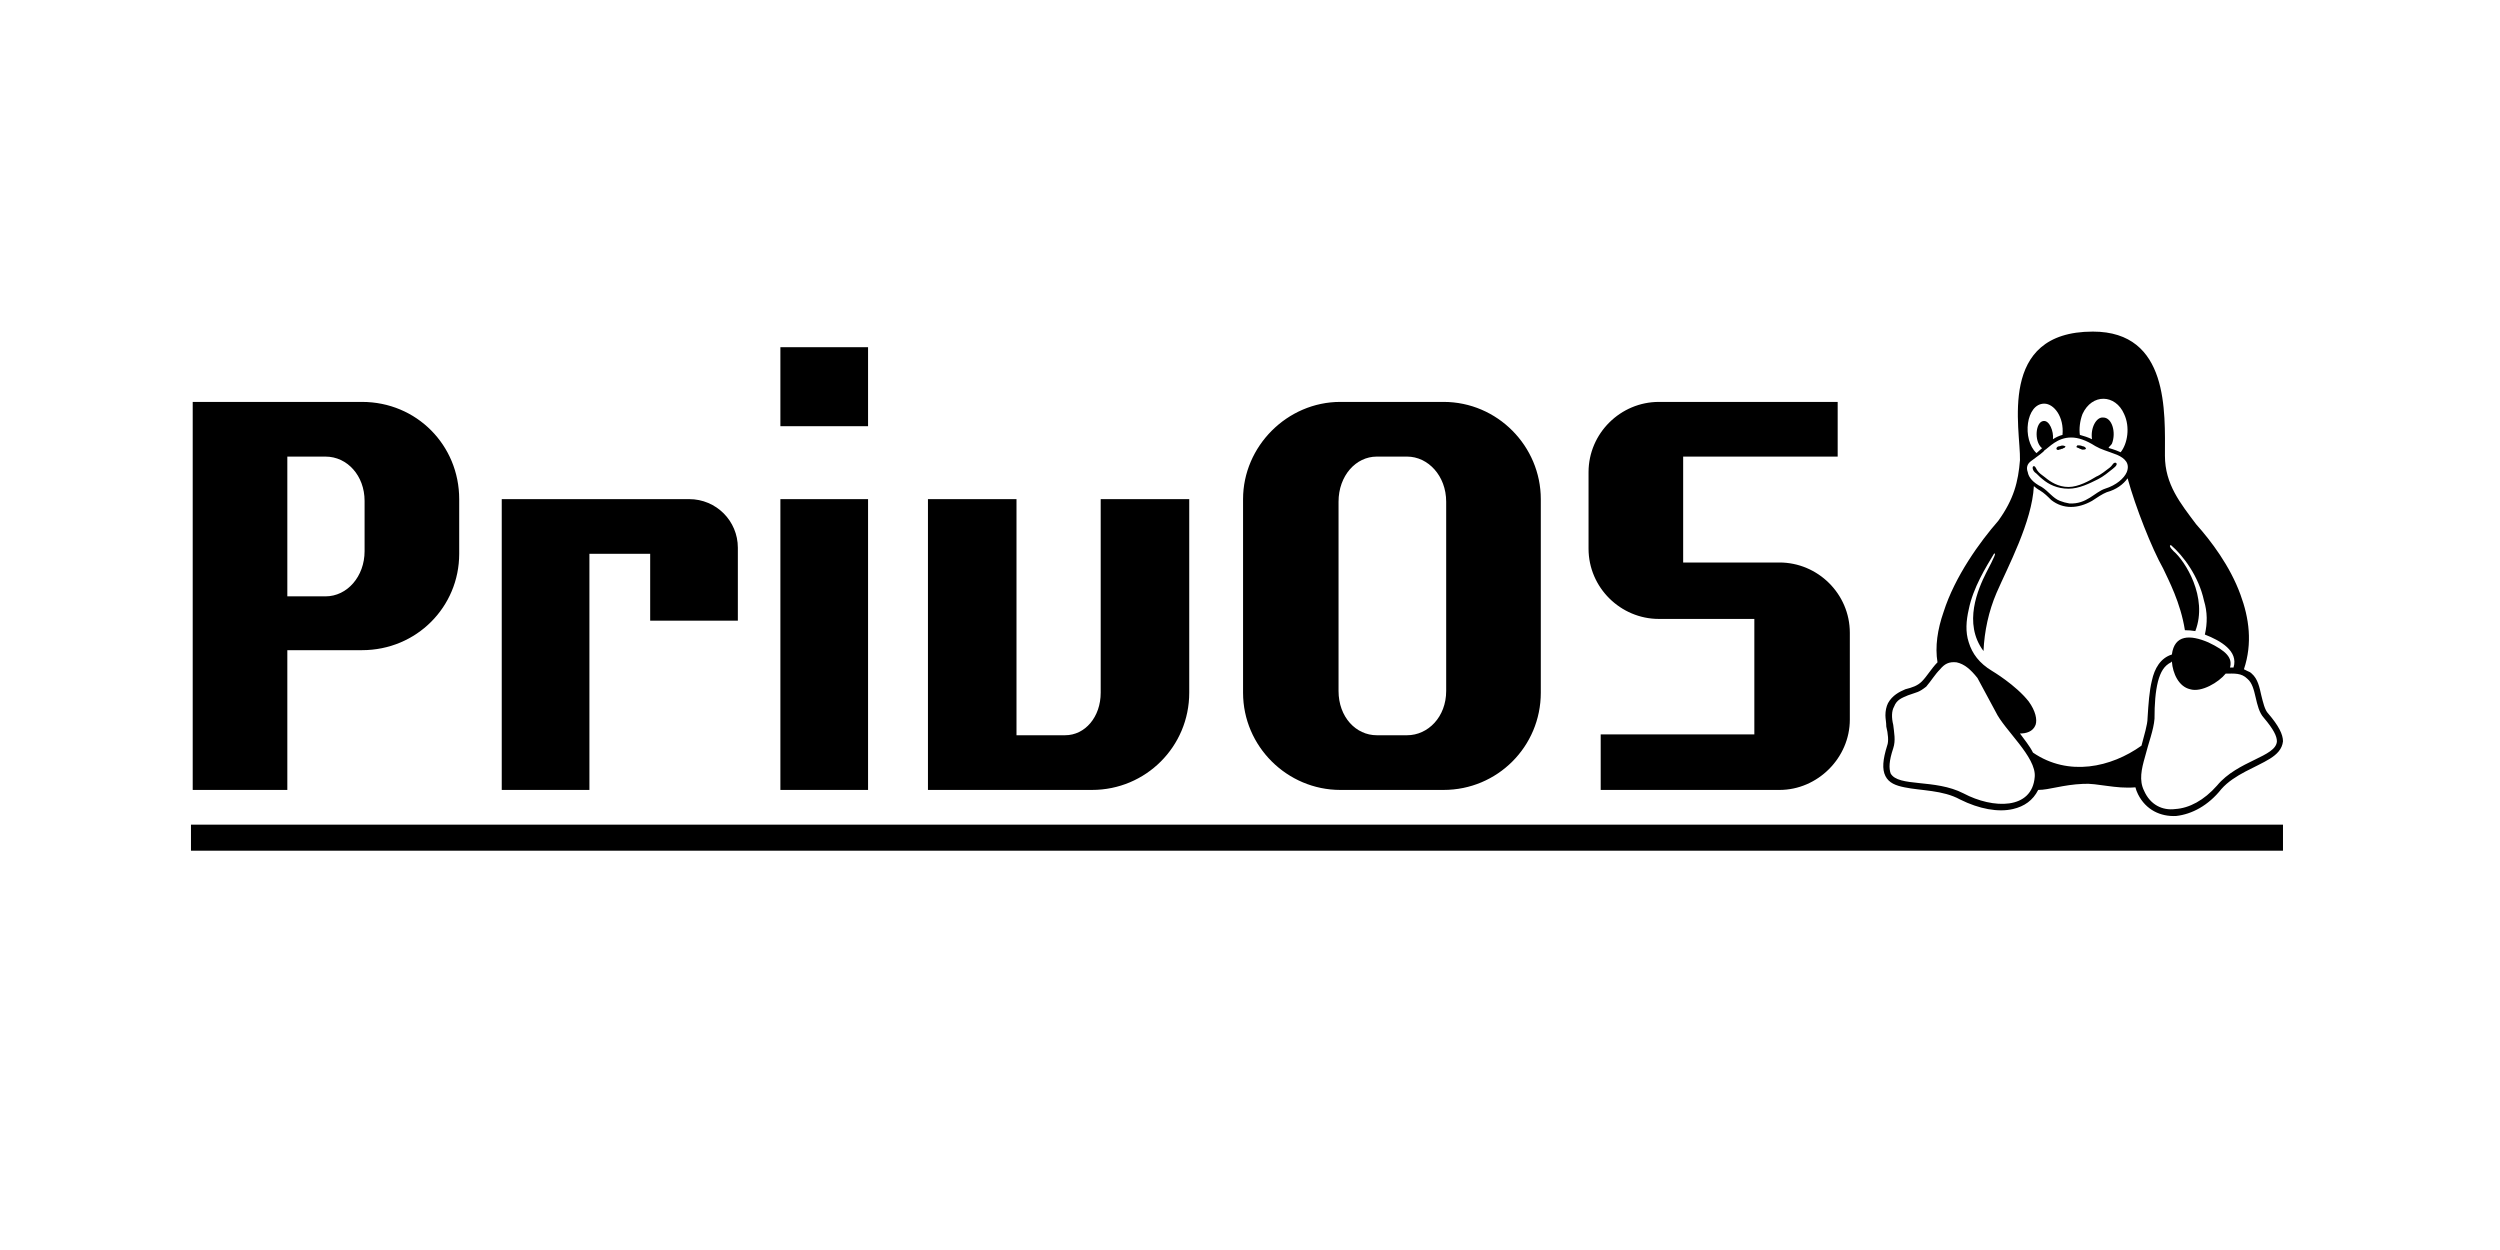 <svg version="1.2" xmlns="http://www.w3.org/2000/svg" viewBox="0 0 252 144" width="1024" height="512">
	<title>New Project</title>
	<style>
		.s0 { fill: #000000 } 
	</style>
	<g id="Layer 1">
		<path id="PrivOS" class="s0" aria-label="PrivOS"  d="m34.9 63.8v-6.3c0-6.2-4.9-11.2-11.2-11.2h-19.5v44.7h10.9v-16.1h8.6c6.3 0 11.2-5 11.2-11.1zm-10.9-0.3c0 2.9-2 5.2-4.5 5.2h-4.4v-16.1h4.4c2.5 0 4.5 2.2 4.5 5.1zm43 8v-8.4c0-3.1-2.5-5.6-5.6-5.6h-21.6v33.5h10.1v-27.2h7v7.7zm15-22.4v-9.1h-10.1v9.1zm0 41.9v-33.5h-10.1v33.5zm37-11.2v-22.3h-10.2v22.3c0 2.8-1.8 4.9-4.1 4.9h-5.6v-27.2h-10.2v33.5h18.9c6.2 0 11.2-5 11.2-11.2zm40.5 0v-22.3c0-6.1-5-11.2-11.2-11.2h-11.9c-6.1 0-11.2 5.1-11.2 11.2v22.3c0 6.2 5.1 11.2 11.2 11.2h11.9c6.2 0 11.2-5 11.2-11.2zm-10.9-0.2c0 3-2.1 5.1-4.5 5.1h-3.5c-2.4 0-4.4-2.1-4.4-5.1v-21.8c0-3 2-5.2 4.4-5.2h3.5c2.4 0 4.5 2.2 4.5 5.2zm46.5 3.3v-10c0-4.5-3.7-8.1-8.1-8.1h-11.1v-12.2h17.8v-6.3h-20.6c-4.4 0-8.1 3.6-8.1 8.1v8.8c0 4.5 3.7 8.1 8.1 8.1h11v13.3h-17.7v6.4h20.6c4.4 0 8.1-3.7 8.1-8.1z"/>
		<path class="s0" d="m243.3 82.2c-0.4-0.4-0.6-1.3-0.8-2.1-0.2-0.9-0.4-1.9-1.1-2.5q-0.2-0.2-0.5-0.3-0.2-0.1-0.4-0.2c1-3 0.6-5.9-0.4-8.6-1.2-3.3-3.4-6.2-5.1-8.1-1.8-2.4-3.6-4.6-3.6-7.9 0-5 0.5-14.3-8.3-14.3-11.1 0-8.3 11.3-8.4 14.8-0.2 2.5-0.7 4.5-2.5 7-2.1 2.4-5 6.4-6.3 10.5-0.7 2-1 4-0.7 5.8-0.7 0.7-1.2 1.6-1.8 2.2-0.5 0.5-1.1 0.7-1.9 0.9-0.7 0.3-1.5 0.7-2 1.6-0.2 0.4-0.3 0.9-0.3 1.4 0 0.4 0.1 0.8 0.1 1.3 0.2 0.8 0.3 1.7 0.1 2.2-0.5 1.6-0.6 2.7-0.2 3.5 0.4 0.8 1.2 1.1 2.2 1.3 1.9 0.4 4.4 0.3 6.4 1.4 2.2 1.1 4.4 1.5 6.1 1.1 1.3-0.3 2.3-1 2.9-2.2 1.3 0 2.8-0.6 5.2-0.7 1.6-0.1 3.7 0.6 6 0.4q0.1 0.4 0.3 0.8c0.9 1.8 2.6 2.6 4.4 2.5 1.8-0.2 3.7-1.2 5.2-3.1 1.5-1.7 4-2.5 5.6-3.5 0.8-0.5 1.4-1.1 1.5-2 0-0.8-0.5-1.8-1.7-3.2zm-27.3-29.1c0.7-0.5 1.5-1.1 1.5-1.2 0.6-0.4 1.5-1.5 3.1-1.5 0.8 0 1.7 0.3 2.8 1 0.7 0.4 1.2 0.5 2.5 1 0.9 0.4 1.5 1 1.1 2-0.3 0.7-1.2 1.5-2.5 1.9-1.2 0.4-2.1 1.8-4.1 1.7q-0.6-0.1-1.1-0.3c-0.8-0.3-1.3-1.1-2.1-1.6-1-0.5-1.5-1.1-1.6-1.7q-0.3-0.8 0.4-1.3zm5.6-1.4c0.1 0 0.2 0.1 0.3 0.1 0.2 0 0.3 0 0.4-0.1 0-0.2-0.3-0.3-0.4-0.3-0.2-0.1-0.4-0.1-0.6-0.1 0 0.1-0.1 0.1-0.1 0.2 0.1 0.1 0.3 0.1 0.4 0.2zm0.3-4c1.1-2.4 3.8-2.3 4.8 0 0.7 1.5 0.4 3.4-0.4 4.4-0.2-0.1-0.7-0.3-1.4-0.5 0.1-0.2 0.3-0.3 0.4-0.5 0.5-1.3 0-3-1-3-0.8-0.1-1.5 1.2-1.3 2.5-0.4-0.2-1-0.4-1.4-0.5-0.1-0.7 0-1.6 0.3-2.4zm-4.4-1.2c1.1 0 2.3 1.5 2.1 3.6-0.4 0.1-0.8 0.3-1.1 0.5 0.1-0.9-0.4-2.2-1.1-2.1-0.9 0.1-1.1 2.3-0.2 3.1 0.1 0 0.2-0.1-0.6 0.6-1.7-1.6-1.2-5.7 0.9-5.7zm1.7 5.3c0.2 0 0.2-0.1 0.4-0.1 0.1-0.1 0.3-0.1 0.3-0.2 0.1-0.1 0-0.1 0-0.1-0.2-0.1-0.4-0.1-0.6 0-0.2 0-0.4 0.1-0.4 0.3 0 0.1 0.2 0.2 0.3 0.1zm-2.8 37.7c-0.3 3.8-4.8 3.7-8.2 1.9-3.3-1.7-7.5-0.7-8.4-2.3-0.2-0.6-0.2-1.4 0.3-2.9 0.3-0.9 0.1-1.8 0-2.7-0.2-0.8-0.2-1.6 0.1-2.1 0.3-0.8 0.9-1 1.6-1.3 1.1-0.4 1.2-0.3 2.1-1 0.6-0.7 1-1.4 1.6-2 0.5-0.6 1-0.9 1.9-0.8 0.9 0.2 1.6 0.8 2.4 1.8l2.1 3.9c1 2.1 4.7 5.2 4.5 7.5zm-0.2-2.8c-0.4-0.8-1-1.5-1.5-2.2 0.7 0 1.5-0.2 1.8-1 0.2-0.6 0-1.6-0.8-2.7-1.5-1.9-4.2-3.5-4.2-3.5-1.5-0.9-2.3-2-2.7-3.3-0.4-1.2-0.3-2.5 0-3.8 0.5-2.5 2-4.9 2.9-6.4 0.3-0.2 0.1 0.3-0.9 2.2-0.9 1.8-2.7 5.8-0.3 9 0.1-2.3 0.6-4.6 1.5-6.7 1.3-3 4.1-8.2 4.3-12.3 0.1 0.1 0.5 0.4 0.7 0.5 0.5 0.3 0.9 0.7 1.3 1.1 1.4 1.1 3.1 1 4.7 0.1 0.6-0.4 1.2-0.8 1.7-1 1.1-0.3 1.9-0.9 2.4-1.6 0.9 3.3 2.8 8.1 4.1 10.4 0.6 1.3 2 3.9 2.5 7.1q0.6 0 1.2 0.1c1.5-3.9-1.2-8.1-2.5-9.2-0.5-0.5-0.5-0.7-0.3-0.7 1.4 1.2 3.2 3.6 3.8 6.4 0.4 1.3 0.4 2.6 0.1 3.9 1.8 0.7 3.9 1.9 3.3 3.8-0.2 0-0.3 0-0.4 0 0.3-1.1-0.4-1.9-2.5-2.9-2.1-0.9-3.9-0.9-4.2 1.4-1.3 0.4-2 1.6-2.3 3-0.3 1.2-0.4 2.7-0.5 4.3 0 0.8-0.4 2-0.7 3.2-3.5 2.5-8.4 3.6-12.5 0.8zm28.1-1.3c-0.1 1.8-4.5 2.2-6.9 5.1-1.5 1.7-3.2 2.6-4.8 2.7-1.5 0.2-2.9-0.5-3.6-2.1-0.6-1.2-0.3-2.5 0.1-3.9 0.4-1.6 1-3.1 1.1-4.4 0-1.7 0.1-3.1 0.4-4.3 0.3-1.1 0.7-1.8 1.5-2.2q0.1-0.1 0.1-0.1c0.1 1.4 0.8 2.9 2.1 3.2 1.3 0.4 3.3-0.8 4.1-1.8 1 0 1.8-0.1 2.5 0.6 1.1 0.9 0.8 3.3 1.9 4.5 1.1 1.3 1.5 2.1 1.5 2.7zm-27.9-31c0.3 0.2 0.5 0.5 0.9 0.8 0.7 0.6 1.7 1.1 3 1.1 1.2 0 2.4-0.6 3.4-1.1 0.6-0.3 1.2-0.8 1.7-1.2 0.4-0.3 0.6-0.6 0.3-0.7-0.3 0-0.3 0.3-0.7 0.6-0.4 0.3-1 0.8-1.5 1-0.8 0.5-2.1 1.2-3.2 1.2-1.2 0-2.1-0.6-2.7-1.1-0.4-0.3-0.7-0.5-0.9-0.8-0.1-0.1-0.2-0.5-0.4-0.5-0.2 0-0.2 0.4 0.1 0.7z"/>
		<path id="Shape 1" fill-rule="evenodd" class="s0" d="m245 95v3h-241v-3z"/>
	</g>
</svg>